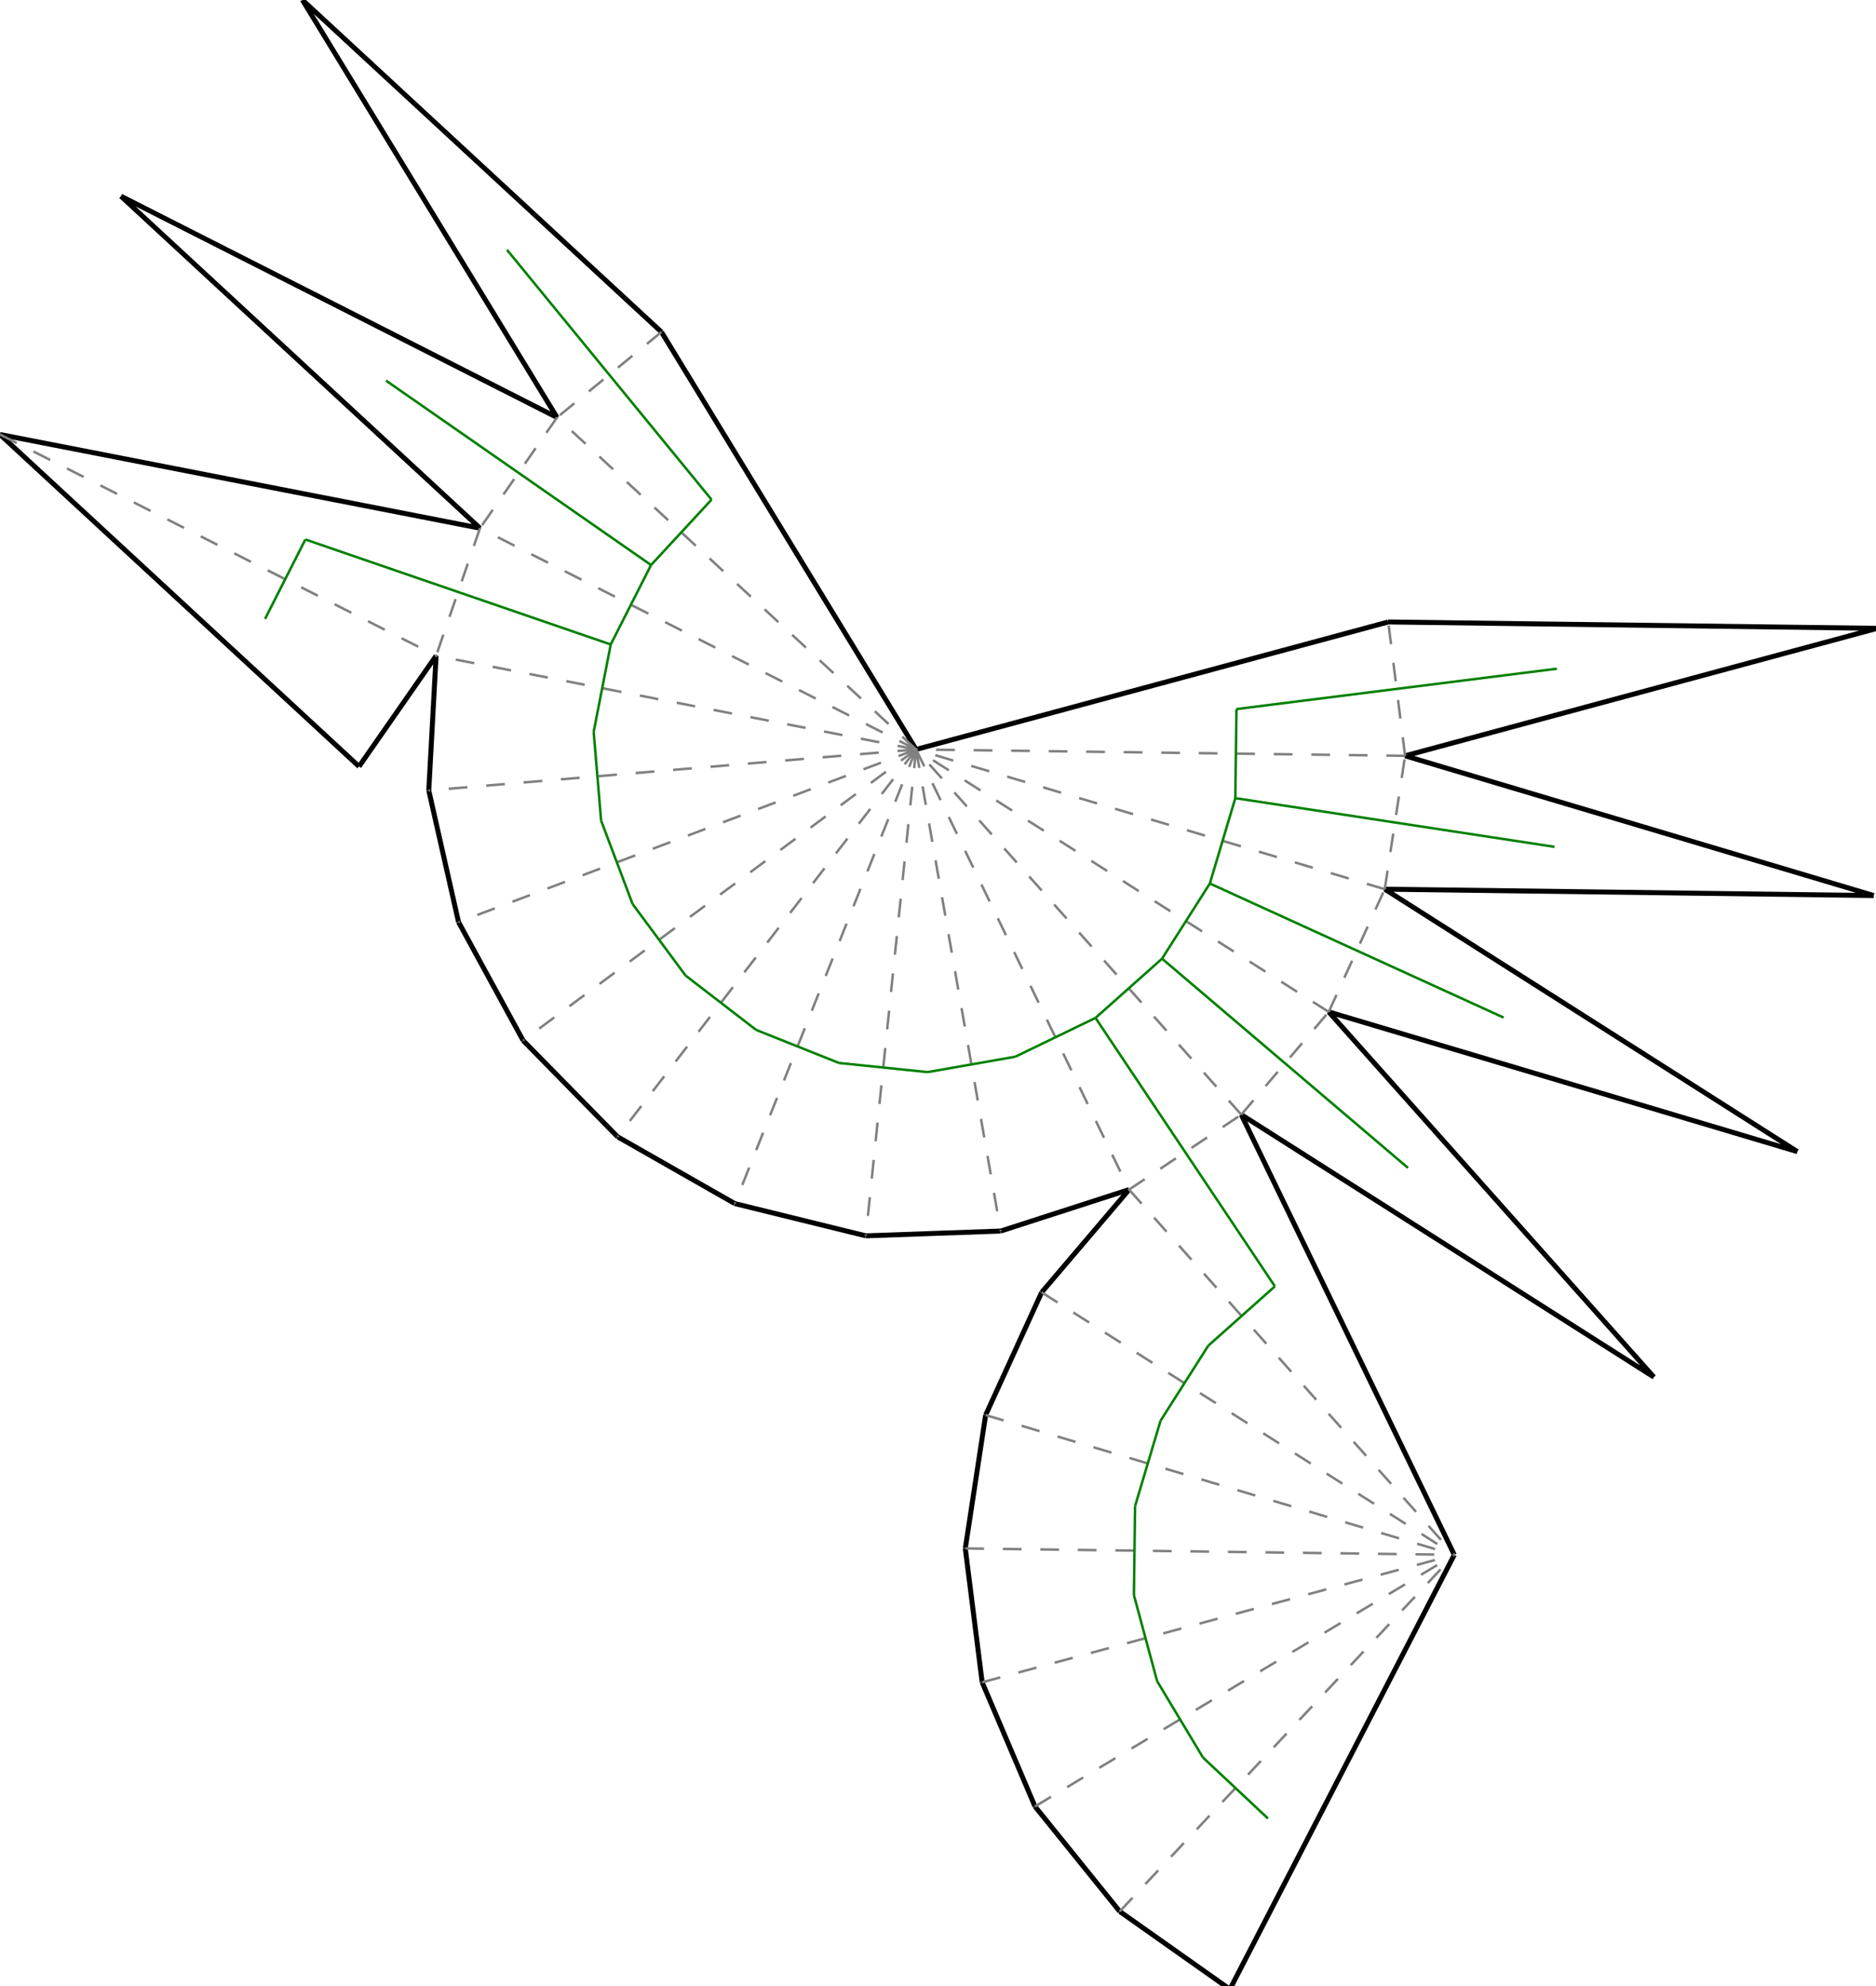 <?xml version="1.0"?>
<svg width="1085" height="1149" version="1.1" xmlns="http://www.w3.org/2000/svg" >
<defs>
<style type="text/css"><![CDATA[
.m {stroke:rgb(255,0,0);stroke-width:1.436;}
.v {stroke:rgb(0,0,255);stroke-width:1.436;}
.b {stroke:rgb(0,0,0);stroke-width:2.873;fill:white}
.n {stroke:rgb(128,128,128);stroke-width:1.436}
.t {stroke:rgb(0,128,0);stroke-width:1.436;}
.c {stroke:rgb(128,128,128);stroke-width:1.436;stroke-dasharray:10.85, 10.85;}
]]></style>
</defs>
<path fill="none" style="stroke:black;stroke-width:2.873;" d=" M 768.476 585.335 L 1039.52 666.158 M 1039.52 666.158 L 800.878 514.344 M 717.908 644.77 L 956.555 796.584 M 956.555 796.584 L 768.476 585.335 M 841.102 899.374 L 717.908 644.77 M 653.023 688.125 L 602.455 747.56 M 602.455 747.56 L 570.053 818.551 M 570.053 818.551 L 558.283 895.694 M 558.283 895.694 L 568.041 973.118 M 568.041 973.118 L 598.585 1044.93 M 598.585 1044.93 L 647.59 1105.66 M 647.59 1105.66 L 711.325 1150.69 M 711.325 1150.69 L 841.102 899.374 M 207.652 443.377 L 252.227 379.325 M 0 251.334 L 207.652 443.377 M 277.602 305.53 L 0 251.334 M 322.177 241.477 L 69.95 113.486 M 69.95 113.486 L 277.602 305.53 M 382.558 192.043 L 174.906 0 M 174.906 0 L 322.177 241.477 M 812.647 437.201 L 1085.71 363.457 M 1085.71 363.457 L 802.889 359.777 M 1083.7 518.024 L 812.647 437.201 M 800.878 514.344 L 1083.7 518.024 M 578.761 712.099 L 653.023 688.125 M 500.773 714.867 L 578.761 712.099 M 424.998 696.219 L 500.773 714.867 M 357.202 657.575 L 424.998 696.219 M 302.547 601.875 L 357.202 657.575 M 265.193 533.36 L 302.547 601.875 M 247.983 457.246 L 265.193 533.36 M 252.227 379.325 L 247.983 457.246 M 529.829 433.521 L 382.558 192.043 M 802.889 359.777 L 529.829 433.521" />
<path fill="none" class="c" d=" M 717.908 644.77 L 529.829 433.521 M 653.023 688.125 L 717.908 644.77 M 529.829 433.521 L 653.023 688.125 M 529.829 433.521 L 578.761 712.099 M 529.829 433.521 L 500.773 714.867 M 529.829 433.521 L 424.998 696.219 M 529.829 433.521 L 357.202 657.575 M 529.829 433.521 L 302.547 601.875 M 529.829 433.521 L 265.193 533.36 M 529.829 433.521 L 247.983 457.246 M 529.829 433.521 L 252.227 379.325 M 277.602 305.53 L 252.227 379.325 M 529.829 433.521 L 277.602 305.53 M 322.177 241.477 L 277.602 305.53 M 529.829 433.521 L 322.177 241.477 M 382.558 192.043 L 322.177 241.477 M 653.023 688.125 L 841.102 899.374 M 602.455 747.56 L 841.102 899.374 M 570.053 818.551 L 841.102 899.374 M 558.283 895.694 L 841.102 899.374 M 568.041 973.118 L 841.102 899.374 M 598.585 1044.93 L 841.102 899.374 M 647.59 1105.66 L 841.102 899.374 M 0 251.334 L 252.227 379.325 M 768.476 585.335 L 529.829 433.521 M 800.878 514.344 L 529.829 433.521 M 717.908 644.77 L 768.476 585.335 M 800.878 514.344 L 812.647 437.201 M 812.647 437.201 L 529.829 433.521 M 768.476 585.335 L 800.878 514.344 M 812.647 437.201 L 802.889 359.777" />
<line x1="672.071" y1="554.542" x2="633.586" y2="588.805" class="t" />
<line x1="737.344" y1="744.09" x2="633.586" y2="588.805" class="t" />
<line x1="587.204" y1="611.248" x2="633.586" y2="588.805" class="t" />
<line x1="536.454" y1="620.162" x2="587.204" y2="611.248" class="t" />
<line x1="485.2" y1="614.869" x2="536.454" y2="620.162" class="t" />
<line x1="437.343" y1="595.772" x2="485.2" y2="614.869" class="t" />
<line x1="396.526" y1="564.323" x2="437.343" y2="595.772" class="t" />
<line x1="365.856" y1="522.919" x2="396.526" y2="564.323" class="t" />
<line x1="347.668" y1="474.709" x2="365.856" y2="522.919" class="t" />
<line x1="343.346" y1="423.364" x2="347.668" y2="474.709" class="t" />
<line x1="353.219" y1="372.792" x2="343.346" y2="423.364" class="t" />
<line x1="176.609" y1="312.063" x2="353.219" y2="372.792" class="t" />
<line x1="376.536" y1="326.842" x2="353.219" y2="372.792" class="t" />
<line x1="223.243" y1="220.164" x2="376.536" y2="326.842" class="t" />
<line x1="411.521" y1="289.014" x2="376.536" y2="326.842" class="t" />
<line x1="293.213" y1="144.507" x2="411.521" y2="289.014" class="t" />
<line x1="698.86" y1="778.353" x2="737.344" y2="744.09" class="t" />
<line x1="671.203" y1="821.828" x2="698.86" y2="778.353" class="t" />
<line x1="656.479" y1="871.206" x2="671.203" y2="821.828" class="t" />
<line x1="655.809" y1="922.729" x2="656.479" y2="871.206" class="t" />
<line x1="669.243" y1="972.473" x2="655.809" y2="922.729" class="t" />
<line x1="695.759" y1="1016.653" x2="669.243" y2="972.473" class="t" />
<line x1="733.339" y1="1051.906" x2="695.759" y2="1016.653" class="t" />
<line x1="153.293" y1="358.012" x2="176.609" y2="312.063" class="t" />
<line x1="699.727" y1="511.066" x2="672.071" y2="554.542" class="t" />
<line x1="714.451" y1="461.688" x2="699.727" y2="511.066" class="t" />
<line x1="814.313" y1="675.563" x2="672.071" y2="554.542" class="t" />
<line x1="899.074" y1="489.856" x2="714.451" y2="461.688" class="t" />
<line x1="715.122" y1="410.166" x2="714.451" y2="461.688" class="t" />
<line x1="869.626" y1="588.612" x2="699.727" y2="511.066" class="t" />
<line x1="900.415" y1="386.811" x2="715.122" y2="410.166" class="t" />
</svg>
